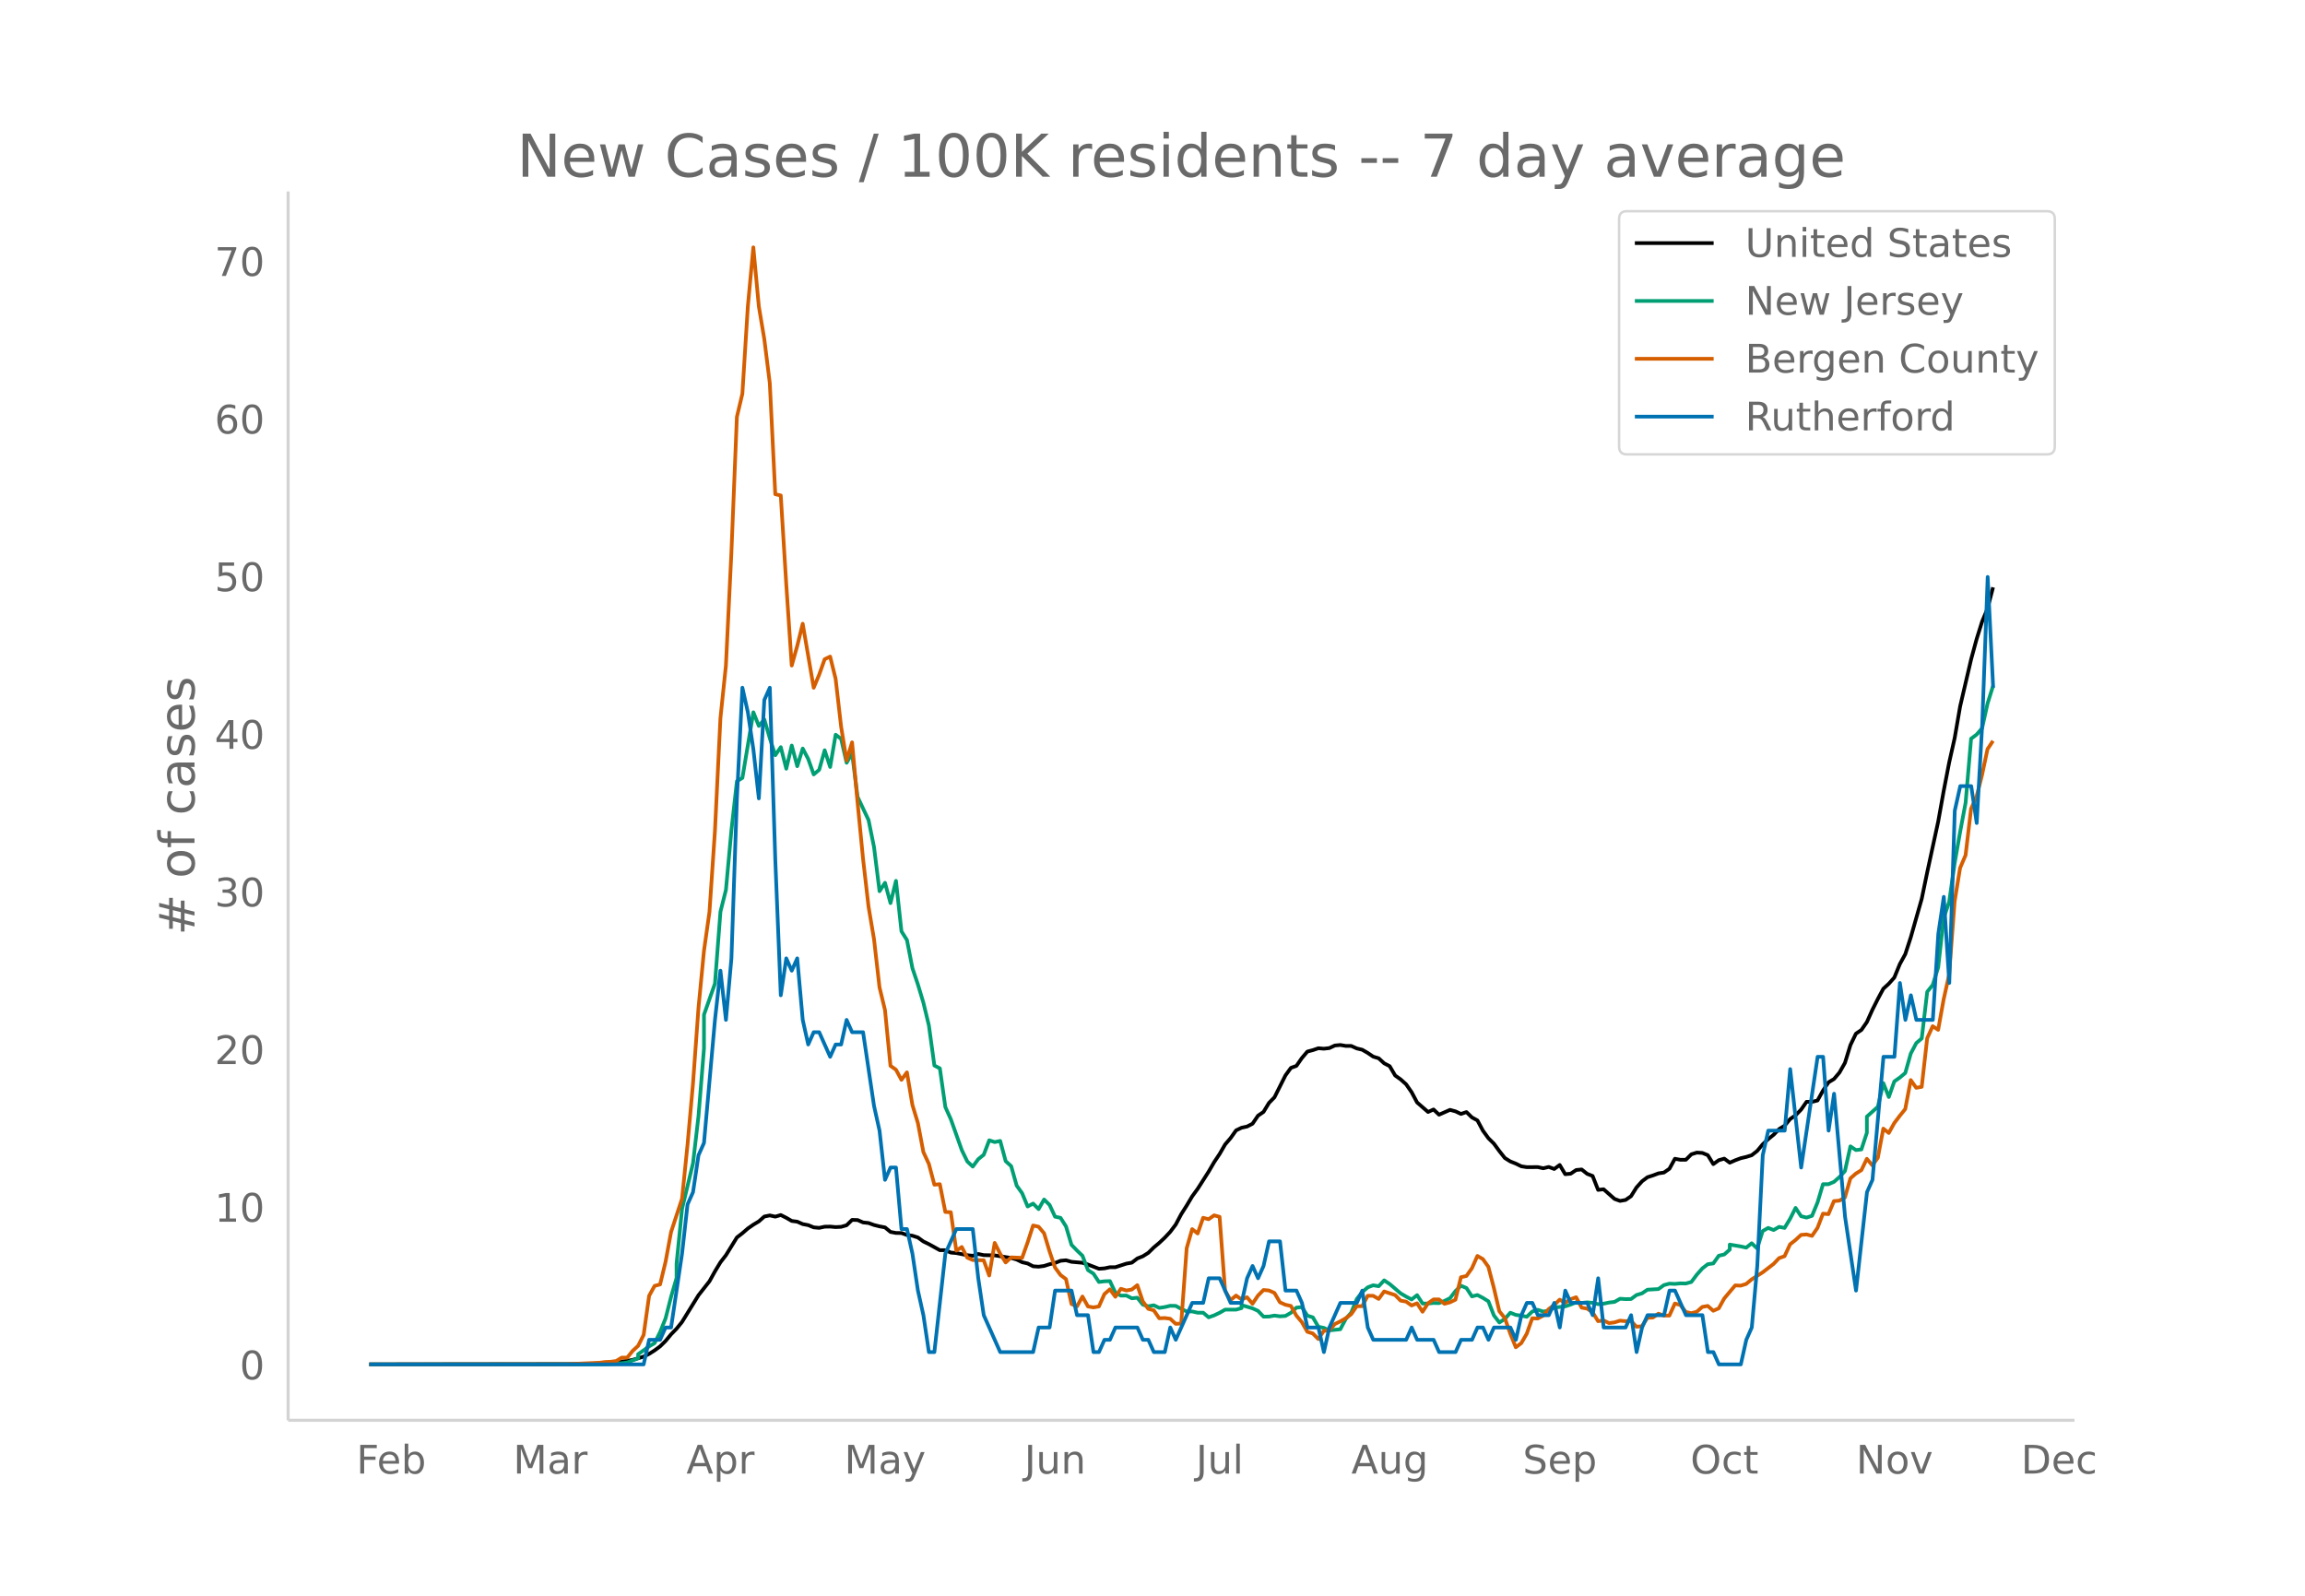 <svg height="864" viewBox="0 0 936 648" width="1248" xmlns="http://www.w3.org/2000/svg" xmlns:xlink="http://www.w3.org/1999/xlink"><defs><style>*{stroke-linecap:butt;stroke-linejoin:round}</style></defs><g id="figure_1"><path d="M0 648h936V0H0z" fill="#fff" id="patch_1"/><g id="axes_1"><path d="M117 576.72h725.4V77.76H117z" fill="none" id="patch_2"/><path clip-path="url(#p0efc6cc3c7)" d="M149.973 554.04l82.432-.108 8.911-.19 6.684-.364 6.683-.767 2.228-.415 4.456-1.308 2.228-1.12 2.228-1.411 2.228-1.64 2.228-2.204 2.228-2.688 2.227-2.282 2.228-2.748 6.684-10.848 4.456-5.664 2.228-4.017 2.227-3.686 2.228-2.874 4.456-7.216 2.228-1.724 2.228-1.93 2.228-1.54 2.228-1.332 2.228-1.972 2.227-.445 2.228.495 2.228-.66 2.228 1.122 2.228 1.287 2.228.292 2.228.985 2.228.417 2.228.91 2.227.203 2.228-.48 2.228-.038 2.228.203 2.228-.108 2.228-.642 2.228-2.18 2.228.062 2.228.976 2.227.238 2.228.808 2.228.555 2.228.414 2.228 1.842 2.228.423 2.228.027 2.228.796 2.228.302 2.227.718 2.228 1.62 2.228 1.074 4.456 2.467 2.228-.014 2.228.98 2.228.193 4.455.877 2.228.206 2.228-.71 2.228.468 4.456.095 6.684 1.048 2.227.646 2.228 1.086 2.228.514 2.228 1.138 2.228.163 2.228-.298 2.228-.706 2.228-.51 2.227-.886 2.228-.206 2.228.633 4.456.39 2.228.718 4.456 1.71 2.228-.16 2.227-.47 2.228-.008 4.456-1.45 2.228-.396 2.228-1.704 2.228-.886 2.228-1.398 2.228-2.191 2.227-1.868 2.228-2.094 2.228-2.376 2.228-2.958 2.228-4.208 2.228-3.509 2.228-3.739 2.228-3.049 4.455-6.985 2.228-3.83 2.228-3.341 2.228-3.853 2.228-2.593 2.228-3.135 2.228-1.07 2.228-.48 2.228-1.147 2.227-3.27 2.228-1.519 2.228-3.66 2.228-2.28 4.456-8.891 2.228-3.063 2.228-.803 2.228-3.2 2.227-2.618 2.228-.584 2.228-.765 2.228.185 2.228-.248 2.228-1.038 2.228-.217 2.228.38 2.227.014 2.228 1.001 2.228.536 2.228 1.292 2.228 1.506 2.228.674 2.228 2.042 2.228 1.15 2.228 3.792 2.227 1.579 2.228 1.998 2.228 3.197 2.228 4.181 4.456 3.86 2.228-1.015 2.228 2.12 4.455-1.964 2.228.608 2.228 1.044 2.228-.76 2.228 2.182 2.228 1.207 2.228 4.162 2.228 3.068 2.228 2.2 2.227 3.037 2.228 2.81 2.228 1.393 2.228.88 2.228 1.089 2.228.35 4.456-.034 2.228.489 2.227-.547 2.228.83 2.228-1.627 2.228 3.737 2.228-.196 2.228-1.5 2.228-.216 2.228 1.773 2.228.872 2.227 5.653 2.228-.265 4.456 3.939 2.228.802 2.228-.387 2.228-1.527 2.228-3.557 2.228-2.491 2.227-1.668 2.228-.715 2.228-.847 2.228-.332 2.228-1.537 2.228-4.06 2.228.415 2.228-.016 2.227-2.212 2.228-.696 2.228.144 2.228.907 2.228 3.632 2.228-1.596 2.228-.63 2.228 1.653 2.228-.984 2.227-.836 2.228-.522 2.228-.69 2.228-1.74 2.228-2.675 2.228-2.102 2.228-1.806 2.228-2.307 2.228-1.362 2.227-2.696 2.228-1.54 2.228-2.28 2.228-3.189 2.228.024 2.228-.562 2.228-4.03 2.228-3.331 2.228-1.348 2.227-2.633 2.228-3.924 2.228-7.232 2.228-4.628 2.228-1.509 2.228-3.214 2.228-4.958 2.228-4.427 2.228-4.151 2.227-2.035 2.228-2.495 2.228-5.44 2.228-4.062 2.228-6.842 4.456-15.668 2.228-10.763 4.455-20.567 2.228-12.405 2.228-11.562 2.228-9.909 2.228-12.915 4.456-19.08 2.228-8.202 2.227-7.116 2.228-5.342 2.228-8.59h0" fill="none" stroke="#000" stroke-linecap="round" stroke-width="1.5" id="line2d_1"/><path clip-path="url(#p0efc6cc3c7)" d="M149.973 554.04l95.799-.062 4.456-.206h0l4.455-.494 4.456-1.74v-1.647l4.456-3.182 2.228-1.317 2.228-4.5 2.228-5.549 2.228-8.751 2.227-7.64v-5.837l2.228-22.229 4.456-18.542 2.228-19.17 2.228-27.418v-13.714l4.456-12.653 2.227-29.158 2.228-8.864 2.228-24.257 2.228-19.87 2.228-1.35 4.456-26.655 2.228 5.54 2.228-2.626 2.227 7.66 2.228 6.857 2.228-3.274 2.228 8.762 2.228-9.41 2.228 8.39 2.228-7.176 2.228 4.232 2.228 6.28 2.227-1.874 2.228-7.938 2.228 6.785 2.228-13.096 2.228 1.678 2.228 9.71 2.228-3.851 2.228 17.821v-.103l4.455 9.4 2.228 11.017 2.228 17.873 2.228-3.408 2.228 8.237 2.228-9.03 2.228 20.489 2.228 3.541 2.228 11.439 2.227 6.62 2.228 7.403 2.228 9.225 2.228 16.267 2.228 1.153 2.228 15.711 2.228 4.942 4.456 12.55 2.227 4.602 2.228 2.08 2.228-3.006 2.228-1.812 2.228-5.858 2.228.73 2.228-.473 2.228 8.226 2.228 2.008 2.227 7.897 2.228 3.109 2.228 5.374 2.228-1.173 2.228 2.244 2.228-3.902 2.228 2.193 2.228 4.787 2.227.464 2.228 3.51 2.228 7.465 2.228 2.296 2.228 2.131 2.228 5.827 2.228 1.442 2.228 3.377 2.228-.278 2.227-.083 2.228 4.716 2.228 1.194 2.228-.051 2.228 1.142 2.228-.247 2.228 2.811 2.228.68 2.228-.422 2.227 1.06 2.228-.33 2.228-.525 2.228.042 2.228 1.225 2.228 1.03 2.228.01 2.228.504 2.228-.01 2.227 1.884 2.228-.783 2.228-1.06 2.228-1.277h4.456l2.228-.617v-1.226l4.456 1.318 2.227 1.03 2.228 2.337 2.228-.02 2.228-.412 2.228.308 2.228-.154 2.228-1.297 2.228-2.08 2.228-.227 2.227 3.48 2.228.7 2.228 3.81 2.228.453 2.228 1.03 4.456-.464 2.228-4.2 2.227-2.574 2.228-5.519 2.228-2.77 2.228-1.956 2.228-.844 2.228.391 2.228-2.388 2.228 1.482 4.455 3.8 2.228 1.307 2.228 1.174 2.228-1.75 2.228 3.397 2.228.01 2.228-.236 2.228.061 2.228-.906 2.227-1.091 2.228-2.903 2.228-2.162 2.228.926 2.228 3.408 2.228-.556 2.228 1.163 2.228 1.38 2.228 5.724 2.227 2.883 2.228-1.451 2.228-2.523 2.228.896 2.228.298 2.228.453 2.228-2.13 2.228-.7 2.228.72 2.227-.34 2.228-1.277 4.456-.494 2.228-.73 2.228-.938 2.228.247 2.228-.205 2.228.175 2.227.545 2.228-.185 2.228-.474 2.228-.257 2.228-1.277 2.228.144 2.228-.02 2.228-1.637 2.228-.67 2.227-1.492 4.456-.258 2.228-1.606 2.228-.597 2.228.103 2.228-.206 2.228.052 2.227-.629 2.228-2.975 2.228-2.522 2.228-1.72 2.228-.309 2.228-3.13 2.228-.514 2.228-1.977v-2.028l4.455.741 2.228.494 2.228-1.781 2.228 2.1 2.228-7.042 2.228-1.287 2.228.855 2.228-1.287 2.228.432 2.227-3.696 2.228-4.427 2.228 3.367 2.228.566 2.228-.72 2.228-5.396 2.228-7.444h2.228l2.228-.947 2.227-1.966 2.228-2.42 2.228-10.038 2.228 1.503 2.228-.247 2.228-6.785v-6.548l4.456-3.995 2.228-9.585 2.227 5.622 2.228-6.322 2.228-1.565 2.228-1.863 2.228-7.887 2.228-4.242 2.228-1.904 2.228-18.934 2.228-2.78 2.227-7.104 2.228-20.066 2.228-6.517 2.228-15.742 2.228-12.726 2.228-11.85 2.228-25.997 2.228-1.657 2.227-2.564 2.228-10.07 2.228-7.113h0" fill="none" stroke="#009e73" stroke-linecap="round" stroke-width="1.5" id="line2d_2"/><path clip-path="url(#p0efc6cc3c7)" d="M149.973 554.04l80.204-.098 13.367-.589 2.228-.294 2.228-.098 2.228-.294 2.228-1.374h2.227l2.228-2.746 2.228-2.06 2.228-4.415 2.228-15.892 2.228-4.021 2.228-.59 2.228-9.22 2.228-12.066 4.455-13.537 2.228-21.876 2.228-24.917 2.228-30.704 2.228-23.15 2.228-15.794 2.228-32.863 2.227-45.811 2.228-21.385 2.228-45.91 2.228-55.032 2.228-9.417 2.228-35.511 2.228-23.936 2.228 23.936 2.228 13.34 2.227 17.854 2.228 45.125 2.228.49 2.228 36.002 2.228 33.059 2.228-7.946 2.228-9.025 4.456 25.996 2.227-5.298 2.228-6.278 2.228-1.079 2.228 9.025 2.228 19.423 2.228 13.734 2.228-7.357 2.228 24.426 2.228 22.856 2.227 19.423 2.228 13.243 2.228 19.522 2.228 9.22 2.228 22.661 2.228 1.57 2.228 4.12 2.228-3.041 2.228 13.243 2.227 7.357 2.228 11.772 2.228 4.807 2.228 8.436 2.228-.196 2.228 11.28 2.228.099 2.228 15.597 2.228-1.471 2.227 4.316 2.228.981 4.456.098 2.228 6.18 2.228-13.243 2.228 4.415 2.228 3.531 2.228-2.06 4.455.196 2.228-6.278 2.228-6.867 2.228.49 2.228 2.65 2.228 7.357 2.228 6.572 2.227 3.041 2.228 1.668 2.228 10.104 2.228.98 2.228-4.021 2.228 4.022 2.228.392 2.228-.392 2.228-5.003 2.227-1.962 2.228 3.04 2.228-3.236 2.228.686 2.228-.392 2.228-1.766 2.228 6.573 2.228 3.04 2.228.59 2.227 3.236 2.228-.098 2.228.295 2.228 2.06 2.228-.098 2.228-30.607 2.228-7.75 2.228 1.766 2.228-6.376 2.227.589 2.228-1.57 2.228.589 2.228 30.017 2.228 3.826 2.228-1.864 2.228 1.57 2.228-.883 2.228 2.649 2.227-3.336 2.228-2.256 2.228.196 2.228.981 2.228 3.826 2.228.981 2.228.49 2.228 3.924 2.228 2.649 2.227 3.924 2.228.687 2.228 2.256 2.228-3.335 2.228-.197 2.228-2.55 2.228-1.08 2.228-1.275 2.227-1.667 2.228-3.237h2.228l2.228-4.219h2.228l2.228 1.276 2.228-3.041 4.456 1.471 2.227 2.256 2.228.393 2.228 1.57 2.228-.884 2.228 3.434 2.228-3.434 2.228-1.57h2.228l2.228 1.767 2.227-.589 2.228-1.079 2.228-9.123 2.228-.49 2.228-3.14 2.228-5.003 2.228 1.276 2.228 3.139 2.228 8.534 2.227 9.516 2.228 2.746 2.228 6.377 2.228 5.493 2.228-1.668 2.228-3.825 2.228-6.279 2.228.099 2.228-1.178 2.227-2.648 2.228-1.668 2.228-2.158 2.228 1.275 2.228-1.471 2.228-.785 2.228 4.218 2.228.393 2.228 1.471 2.227 3.63 2.228-.295 2.228 1.08 2.228-.295 2.228-.687 2.228.197 2.228-.098 2.228 2.354 2.228-.196 2.227-3.434 2.228-.098 2.228-1.57 2.228.785h2.228l2.228-4.904 2.228.588 2.228 2.845 2.227.49 2.228-.588 2.228-1.962 2.228-.392 2.228 1.961 2.228-.98 2.228-4.022 4.456-5.298 2.227.098 2.228-.686 2.228-1.864 4.456-2.845 4.456-3.433 2.228-2.355 2.228-.784 2.227-4.807 2.228-1.766 2.228-2.06 2.228-.196 2.228.588 2.228-3.237 2.228-5.787 2.228.196 2.228-5.297 2.227-.197 2.228-1.275 2.228-7.75 2.228-1.962 2.228-1.373 2.228-4.61 2.228 2.648 2.228-3.04 2.228-11.87 2.227 1.765 2.228-4.022 2.228-2.943 2.228-2.746 2.228-11.772 2.228 3.14 2.228-.393 2.228-19.718 2.228-4.905 2.227 1.472 2.228-12.36 2.228-10.006 2.228-29.724 2.228-13.635 2.228-5.2 2.228-18.834 2.228-4.905 2.227-8.828 2.228-10.497 2.228-3.335h0" fill="none" stroke="#d55e00" stroke-linecap="round" stroke-width="1.5" id="line2d_3"/><path clip-path="url(#p0efc6cc3c7)" d="M149.973 554.04h111.394l2.228-9.992h4.456l2.228-4.997h2.228l4.455-29.977 2.228-19.985 2.228-4.996 2.228-14.989 2.228-4.996 4.456-49.963 2.227-19.985 2.228 19.985 2.228-24.98 2.228-64.952 2.228-44.966 2.228 9.992 2.228 14.99 2.228 19.984 2.228-39.97 2.227-4.996 2.228 69.947 2.228 54.959 2.228-14.989 2.228 4.996 2.228-4.996 2.228 24.981 2.228 9.993 2.228-4.996h2.227l4.456 9.992 2.228-4.996h2.228l2.228-9.993 2.228 4.997h4.456l4.455 29.977 2.228 9.993 2.228 19.984 2.228-4.996h2.228l2.228 24.981h2.228l2.228 9.993 2.227 14.989 2.228 9.992 2.228 14.989h2.228l4.456-39.97 4.456-9.993h6.683l2.228 19.985 2.228 14.99 6.684 14.988h13.367l2.228-9.993h4.456l2.228-14.988h6.683l2.228 9.992h4.456l2.228 14.989h2.228l2.228-4.996h2.227l2.228-4.997h8.912l2.228 4.997h2.228l2.228 4.996h4.455l2.228-9.993 2.228 4.997 6.684-14.99h4.456l2.227-9.992h4.456l4.456 9.993h4.456l2.228-9.993 2.228-4.996 2.227 4.996 2.228-4.996 2.228-9.992h4.456l2.228 19.985h4.456l2.228 4.996 2.227 9.992h4.456l2.228 9.993 2.228-9.993 4.456-9.992h6.683l2.228-4.996 2.228 14.988 2.228 4.997h13.367l2.228-4.997 2.228 4.997h6.684l2.228 4.996h6.683l2.228-4.996h4.456l2.228-4.997h2.228l2.228 4.997 2.228-4.997h6.683l2.228 4.997 2.228-9.993 2.228-4.996h2.228l2.228 4.996h4.455l2.228-4.996 2.228 9.992 2.228-14.988 2.228 4.996h6.684l2.228 4.996 2.227-14.989 2.228 19.985h8.912l2.228-4.996 2.228 14.989 2.228-9.993 2.227-4.996h6.684l2.228-9.992h2.228l4.456 9.992h6.683l2.228 14.989h2.228l2.228 4.996h8.911l2.228-9.992 2.228-4.997 2.228-24.98 2.228-44.967 2.228-9.992h6.684l2.227-24.982 4.456 39.97 6.684-44.966h2.228l2.228 29.978 2.228-14.99 4.455 49.963 4.456 29.978 4.456-39.97 2.228-4.997 4.456-49.962h4.455l2.228-29.977 2.228 14.988 2.228-9.992 2.228 9.992h6.684l2.227-34.973 2.228-14.989 2.228 34.974 2.228-69.948 2.228-9.992h4.456l2.228 14.989 2.227-39.97 2.228-59.955 2.228 44.966h0" fill="none" stroke="#0072b2" stroke-linecap="round" stroke-width="1.5" id="line2d_4"/><path d="M117 576.72V77.76" fill="none" stroke="#d3d3d3" stroke-linecap="square" stroke-width="1.25" id="patch_3"/><path d="M117 576.72h725.4" fill="none" stroke="#d3d3d3" stroke-linecap="square" stroke-width="1.25" id="patch_4"/><g id="matplotlib.axis_1"><g id="xtick_1"><g transform="matrix(.16 0 0 -.16 144.722 598.378)" fill="#696969" id="text_1"><defs><path d="M9.813 72.906h41.89v-8.312H19.672V43.109h28.906v-8.297H19.672V0h-9.86z" id="DejaVuSans-70"/><path d="M56.203 29.594v-4.39H14.891q.593-9.282 5.593-14.142 5-4.859 13.938-4.859 5.172 0 10.031 1.266 4.86 1.265 9.656 3.812v-8.5Q49.266.734 44.187-.344 39.11-1.422 33.892-1.422q-13.094 0-20.735 7.61-7.64 7.625-7.64 20.625 0 13.421 7.25 21.296Q20.016 56 32.328 56q11.031 0 17.453-7.11 6.422-7.093 6.422-19.296zm-8.984 2.64q-.094 7.36-4.125 11.75-4.032 4.407-10.672 4.407-7.516 0-12.031-4.25-4.516-4.25-5.203-11.97z" id="DejaVuSans-101"/><path d="M48.688 27.297q0 9.906-4.079 15.547-4.078 5.64-11.203 5.64-7.14 0-11.218-5.64-4.079-5.64-4.079-15.547 0-9.906 4.078-15.547 4.079-5.64 11.22-5.64 7.124 0 11.202 5.64t4.078 15.547zM18.108 46.39q2.844 4.875 7.157 7.234Q29.594 56 35.594 56q9.968 0 16.187-7.906 6.235-7.907 6.235-20.797T51.78 6.484q-6.218-7.906-16.187-7.906-6 0-10.328 2.375-4.313 2.375-7.157 7.25V0H9.08v75.984h9.03z" id="DejaVuSans-98"/></defs><use xlink:href="#DejaVuSans-70"/><use x="52.02" xlink:href="#DejaVuSans-101"/><use x="113.543" xlink:href="#DejaVuSans-98"/></g></g><g id="xtick_2"><g transform="matrix(.16 0 0 -.16 208.4 598.378)" fill="#696969" id="text_2"><defs><path d="M9.813 72.906h14.703l18.593-49.61 18.703 49.61h14.704V0H66.89v64.016l-18.797-50h-9.907l-18.796 50V0H9.813z" id="DejaVuSans-77"/><path d="M34.281 27.484q-10.89 0-15.093-2.484-4.204-2.484-4.204-8.5 0-4.781 3.157-7.594 3.156-2.797 8.562-2.797 7.485 0 12 5.297 4.516 5.297 4.516 14.078v2zm17.922 3.72V0H43.22v8.297Q40.14 3.328 35.547.953q-4.594-2.375-11.234-2.375-8.391 0-13.36 4.719Q6 8.016 6 15.922q0 9.219 6.172 13.906 6.187 4.688 18.437 4.688h12.61v.89q0 6.203-4.078 9.594-4.078 3.39-11.453 3.39-4.688 0-9.141-1.124-4.438-1.125-8.531-3.375v8.312q4.921 1.906 9.562 2.844 4.64.953 9.031.953 11.875 0 17.735-6.156 5.86-6.14 5.86-18.64z" id="DejaVuSans-97"/><path d="M41.11 46.297q-1.516.875-3.297 1.281Q36.03 48 33.89 48q-7.625 0-11.703-4.953-4.079-4.953-4.079-14.234V0H9.08v54.688h9.03v-8.5q2.844 4.984 7.375 7.39Q30.031 56 36.531 56q.922 0 2.047-.125 1.125-.11 2.484-.36z" id="DejaVuSans-114"/></defs><use xlink:href="#DejaVuSans-77"/><use x="86.279" xlink:href="#DejaVuSans-97"/><use x="147.559" xlink:href="#DejaVuSans-114"/></g></g><g id="xtick_3"><g transform="matrix(.16 0 0 -.16 278.717 598.378)" fill="#696969" id="text_3"><defs><path d="M34.188 63.188L20.797 26.906h26.812zm-5.579 9.718h11.188L67.578 0h-10.25l-6.64 18.703h-32.86L11.188 0H.78z" id="DejaVuSans-65"/><path d="M18.11 8.203v-29H9.077v75.484h9.031v-8.296q2.844 4.875 7.157 7.234Q29.594 56 35.594 56q9.968 0 16.187-7.906 6.235-7.907 6.235-20.797T51.78 6.484q-6.218-7.906-16.187-7.906-6 0-10.328 2.375-4.313 2.375-7.157 7.25zm30.578 19.094q0 9.906-4.079 15.547-4.078 5.64-11.203 5.64-7.14 0-11.218-5.64-4.079-5.64-4.079-15.547 0-9.906 4.078-15.547 4.079-5.64 11.22-5.64 7.124 0 11.202 5.64t4.078 15.547z" id="DejaVuSans-112"/></defs><use xlink:href="#DejaVuSans-65"/><use x="68.408" xlink:href="#DejaVuSans-112"/><use x="131.885" xlink:href="#DejaVuSans-114"/></g></g><g id="xtick_4"><g transform="matrix(.16 0 0 -.16 342.854 598.378)" fill="#696969" id="text_4"><defs><path d="M32.172-5.078q-3.797-9.766-7.422-12.735-3.61-2.984-9.656-2.984H7.906v7.516h5.282q3.703 0 5.75 1.765Q21-9.766 23.483-3.219l1.61 4.094-22.11 53.813H12.5l17.094-42.766 17.093 42.766h9.516z" id="DejaVuSans-121"/></defs><use xlink:href="#DejaVuSans-77"/><use x="86.279" xlink:href="#DejaVuSans-97"/><use x="147.559" xlink:href="#DejaVuSans-121"/></g></g><g id="xtick_5"><g transform="matrix(.16 0 0 -.16 415.959 598.378)" fill="#696969" id="text_5"><defs><path d="M9.813 72.906h9.859V5.078q0-13.187-5-19.14-5-5.954-16.094-5.954h-3.75v8.297h3.078q6.531 0 9.219 3.672Q9.813-4.39 9.813 5.078z" id="DejaVuSans-74"/><path d="M8.5 21.578v33.11h8.984V21.922q0-7.766 3.016-11.656 3.031-3.875 9.094-3.875 7.265 0 11.484 4.64 4.234 4.64 4.234 12.656v31h8.985V0h-8.984v8.406Q42.047 3.422 37.718 1q-4.313-2.422-10.032-2.422-9.421 0-14.312 5.86Q8.5 10.296 8.5 21.578zM31.11 56z" id="DejaVuSans-117"/><path d="M54.89 33.016V0h-8.984v32.719q0 7.765-3.031 11.61-3.031 3.858-9.078 3.858-7.281 0-11.484-4.64-4.204-4.625-4.204-12.64V0H9.08v54.688h9.03v-8.5q3.235 4.937 7.594 7.374Q30.078 56 35.797 56q9.422 0 14.25-5.828 4.844-5.828 4.844-17.156z" id="DejaVuSans-110"/></defs><use xlink:href="#DejaVuSans-74"/><use x="29.492" xlink:href="#DejaVuSans-117"/><use x="92.871" xlink:href="#DejaVuSans-110"/></g></g><g id="xtick_6"><g transform="matrix(.16 0 0 -.16 485.643 598.378)" fill="#696969" id="text_6"><defs><path d="M9.422 75.984h8.984V0H9.422z" id="DejaVuSans-108"/></defs><use xlink:href="#DejaVuSans-74"/><use x="29.492" xlink:href="#DejaVuSans-117"/><use x="92.871" xlink:href="#DejaVuSans-108"/></g></g><g id="xtick_7"><g transform="matrix(.16 0 0 -.16 548.738 598.378)" fill="#696969" id="text_7"><defs><path d="M45.406 27.984q0 9.766-4.031 15.125-4.016 5.375-11.297 5.375-7.219 0-11.25-5.375-4.031-5.359-4.031-15.125 0-9.718 4.031-15.093t11.25-5.375q7.281 0 11.297 5.375 4.031 5.375 4.031 15.093zm8.985-21.203q0-13.953-6.203-20.765Q42-20.797 29.203-20.797q-4.734 0-8.937.703-4.203.703-8.157 2.172v8.735q3.954-2.141 7.813-3.157 3.86-1.031 7.86-1.031 8.843 0 13.234 4.61 4.39 4.609 4.39 13.937v4.453q-2.781-4.844-7.125-7.234Q33.938 0 27.875 0 17.828 0 11.672 7.656q-6.156 7.672-6.156 20.328 0 12.688 6.156 20.344Q17.828 56 27.875 56q6.063 0 10.406-2.39 4.344-2.391 7.125-7.22v8.297h8.985z" id="DejaVuSans-103"/></defs><use xlink:href="#DejaVuSans-65"/><use x="68.408" xlink:href="#DejaVuSans-117"/><use x="131.787" xlink:href="#DejaVuSans-103"/></g></g><g id="xtick_8"><g transform="matrix(.16 0 0 -.16 618.344 598.378)" fill="#696969" id="text_8"><defs><path d="M53.516 70.516V60.89q-5.61 2.687-10.594 4-4.984 1.328-9.625 1.328-8.047 0-12.422-3.125t-4.375-8.89q0-4.845 2.906-7.313 2.907-2.453 11.016-3.97l5.953-1.218q11.031-2.11 16.281-7.406 5.25-5.297 5.25-14.172 0-10.61-7.11-16.078-7.093-5.469-20.812-5.469-5.172 0-11.015 1.172Q13.14.922 6.89 3.219v10.156q6-3.36 11.765-5.078 5.766-1.703 11.328-1.703 8.438 0 13.032 3.312 4.593 3.328 4.593 9.485 0 5.359-3.297 8.39-3.296 3.032-10.812 4.547L27.484 33.5q-11.03 2.188-15.968 6.875-4.922 4.688-4.922 13.047 0 9.672 6.812 15.234 6.813 5.563 18.766 5.563 5.14 0 10.453-.938 5.328-.922 10.89-2.765z" id="DejaVuSans-83"/></defs><use xlink:href="#DejaVuSans-83"/><use x="63.477" xlink:href="#DejaVuSans-101"/><use x="125" xlink:href="#DejaVuSans-112"/></g></g><g id="xtick_9"><g transform="matrix(.16 0 0 -.16 686.428 598.378)" fill="#696969" id="text_9"><defs><path d="M39.406 66.219q-10.75 0-17.078-8.016-6.312-8-6.312-21.828 0-13.766 6.312-21.781 6.328-8 17.078-8 10.735 0 17.016 8 6.281 8.015 6.281 21.781 0 13.828-6.281 21.828-6.281 8.016-17.016 8.016zm0 8q15.328 0 24.5-10.281 9.188-10.282 9.188-27.563 0-17.234-9.188-27.516-9.172-10.28-24.5-10.28-15.375 0-24.593 10.25-9.204 10.265-9.204 27.546t9.204 27.563q9.218 10.28 24.593 10.28z" id="DejaVuSans-79"/><path d="M48.781 52.594v-8.407q-3.812 2.11-7.64 3.157-3.828 1.047-7.735 1.047-8.75 0-13.593-5.547-4.829-5.532-4.829-15.547 0-10.016 4.829-15.563 4.843-5.53 13.593-5.53 3.907 0 7.735 1.046 3.828 1.047 7.64 3.156V2.094Q45.016.344 40.984-.531q-4.015-.89-8.562-.89-12.36 0-19.64 7.765-7.266 7.765-7.266 20.953 0 13.375 7.343 21.031Q20.22 56 33.016 56q4.14 0 8.093-.86 3.953-.843 7.672-2.546z" id="DejaVuSans-99"/><path d="M18.313 70.219V54.688h18.5v-6.985h-18.5V18.016q0-6.688 1.828-8.594 1.828-1.906 7.453-1.906h9.218V0h-9.218q-10.407 0-14.36 3.875-3.953 3.89-3.953 14.14v29.688H2.687v6.984h6.594V70.22z" id="DejaVuSans-116"/></defs><use xlink:href="#DejaVuSans-79"/><use x="78.711" xlink:href="#DejaVuSans-99"/><use x="133.691" xlink:href="#DejaVuSans-116"/></g></g><g id="xtick_10"><g transform="matrix(.16 0 0 -.16 753.71 598.378)" fill="#696969" id="text_10"><defs><path d="M9.813 72.906h13.28l32.329-60.984v60.984h9.562V0h-13.28L19.39 60.984V0H9.813z" id="DejaVuSans-78"/><path d="M30.61 48.39q-7.22 0-11.422-5.64-4.204-5.64-4.204-15.453 0-9.813 4.172-15.453 4.188-5.64 11.453-5.64 7.188 0 11.375 5.655 4.203 5.672 4.203 15.438 0 9.719-4.203 15.406-4.187 5.688-11.375 5.688zm0 7.61q11.718 0 18.406-7.625 6.703-7.61 6.703-21.078 0-13.422-6.703-21.078-6.688-7.64-18.407-7.64-11.765 0-18.437 7.64-6.656 7.656-6.656 21.078 0 13.469 6.656 21.078Q18.844 56 30.609 56z" id="DejaVuSans-111"/><path d="M2.984 54.688H12.5L29.594 8.797l17.093 45.89h9.516L35.687 0H23.485z" id="DejaVuSans-118"/></defs><use xlink:href="#DejaVuSans-78"/><use x="74.805" xlink:href="#DejaVuSans-111"/><use x="135.986" xlink:href="#DejaVuSans-118"/></g></g><g id="xtick_11"><g transform="matrix(.16 0 0 -.16 820.68 598.378)" fill="#696969" id="text_11"><defs><path d="M19.672 64.797V8.109h11.922q15.093 0 22.093 6.829 7 6.843 7 21.593 0 14.64-7 21.453-7 6.813-22.093 6.813zm-9.86 8.11h20.266q21.188 0 31.094-8.813 9.922-8.813 9.922-27.563 0-18.86-9.969-27.703Q51.172 0 30.078 0H9.813z" id="DejaVuSans-68"/></defs><use xlink:href="#DejaVuSans-68"/><use x="77.002" xlink:href="#DejaVuSans-101"/><use x="138.525" xlink:href="#DejaVuSans-99"/></g></g></g><g id="matplotlib.axis_2"><g id="ytick_1"><g transform="matrix(.16 0 0 -.16 97.32 560.119)" fill="#696969" id="text_12"><defs><path d="M31.781 66.406q-7.61 0-11.453-7.5Q16.5 51.422 16.5 36.375q0-14.984 3.828-22.484 3.844-7.5 11.453-7.5 7.672 0 11.5 7.5 3.844 7.5 3.844 22.484 0 15.047-3.844 22.531-3.828 7.5-11.5 7.5zm0 7.813q12.266 0 18.735-9.703 6.468-9.688 6.468-28.141 0-18.406-6.468-28.11-6.47-9.687-18.735-9.687-12.25 0-18.718 9.688-6.47 9.703-6.47 28.109 0 18.453 6.47 28.14Q19.53 74.22 31.78 74.22z" id="DejaVuSans-48"/></defs><use xlink:href="#DejaVuSans-48"/></g></g><g id="ytick_2"><g transform="matrix(.16 0 0 -.16 87.14 496.106)" fill="#696969" id="text_13"><defs><path d="M12.406 8.297h16.11v55.625l-17.532-3.516v8.985l17.438 3.515h9.86V8.296H54.39V0H12.406z" id="DejaVuSans-49"/></defs><use xlink:href="#DejaVuSans-49"/><use x="63.623" xlink:href="#DejaVuSans-48"/></g></g><g id="ytick_3"><g transform="matrix(.16 0 0 -.16 87.14 432.094)" fill="#696969" id="text_14"><defs><path d="M19.188 8.297h34.421V0H7.33v8.297q5.609 5.812 15.296 15.594 9.703 9.797 12.188 12.64 4.734 5.313 6.609 9 1.89 3.688 1.89 7.25 0 5.813-4.078 9.469-4.078 3.672-10.625 3.672-4.64 0-9.797-1.61-5.14-1.609-11-4.89v9.969Q13.767 71.78 18.938 73q5.188 1.219 9.485 1.219 11.328 0 18.062-5.672 6.735-5.656 6.735-15.125 0-4.5-1.688-8.531-1.672-4.016-6.125-9.485-1.218-1.422-7.765-8.187-6.532-6.766-18.453-18.922z" id="DejaVuSans-50"/></defs><use xlink:href="#DejaVuSans-50"/><use x="63.623" xlink:href="#DejaVuSans-48"/></g></g><g id="ytick_4"><g transform="matrix(.16 0 0 -.16 87.14 368.082)" fill="#696969" id="text_15"><defs><path d="M40.578 39.313Q47.656 37.797 51.625 33q3.984-4.781 3.984-11.813 0-10.78-7.422-16.703-7.421-5.906-21.093-5.906-4.578 0-9.438.906-4.86.907-10.031 2.72v9.515q4.094-2.39 8.969-3.61 4.89-1.218 10.218-1.218 9.266 0 14.125 3.656 4.86 3.656 4.86 10.64 0 6.454-4.516 10.079-4.515 3.64-12.562 3.64h-8.5v8.11h8.89q7.266 0 11.125 2.906 3.86 2.906 3.86 8.375 0 5.61-3.985 8.61-3.968 3.015-11.39 3.015-4.063 0-8.703-.89-4.641-.876-10.203-2.72v8.782q5.624 1.562 10.53 2.344 4.907.78 9.25.78 11.235 0 17.766-5.109 6.547-5.093 6.547-13.78 0-6.063-3.468-10.235-3.47-4.172-9.86-5.782z" id="DejaVuSans-51"/></defs><use xlink:href="#DejaVuSans-51"/><use x="63.623" xlink:href="#DejaVuSans-48"/></g></g><g id="ytick_5"><g transform="matrix(.16 0 0 -.16 87.14 304.07)" fill="#696969" id="text_16"><defs><path d="M37.797 64.313L12.89 25.39h24.906zm-2.594 8.593H47.61V25.391h10.407v-8.203H47.609V0h-9.812v17.188H4.89v9.515z" id="DejaVuSans-52"/></defs><use xlink:href="#DejaVuSans-52"/><use x="63.623" xlink:href="#DejaVuSans-48"/></g></g><g id="ytick_6"><g transform="matrix(.16 0 0 -.16 87.14 240.057)" fill="#696969" id="text_17"><defs><path d="M10.797 72.906h38.719v-8.312H19.828v-17.86q2.14.735 4.281 1.094 2.157.36 4.313.36 12.203 0 19.328-6.688 7.14-6.688 7.14-18.11 0-11.765-7.328-18.296-7.328-6.516-20.656-6.516-4.593 0-9.36.781-4.75.782-9.827 2.344v9.922q4.39-2.39 9.078-3.563 4.687-1.171 9.906-1.171 8.453 0 13.375 4.437 4.938 4.438 4.938 12.063 0 7.609-4.938 12.047-4.922 4.453-13.375 4.453-3.953 0-7.89-.875-3.922-.875-8.016-2.735z" id="DejaVuSans-53"/></defs><use xlink:href="#DejaVuSans-53"/><use x="63.623" xlink:href="#DejaVuSans-48"/></g></g><g id="ytick_7"><g transform="matrix(.16 0 0 -.16 87.14 176.045)" fill="#696969" id="text_18"><defs><path d="M33.016 40.375q-6.641 0-10.532-4.547-3.875-4.531-3.875-12.437 0-7.86 3.875-12.438 3.891-4.562 10.532-4.562 6.64 0 10.515 4.562 3.875 4.578 3.875 12.438 0 7.906-3.875 12.437-3.875 4.547-10.515 4.547zm19.578 30.922v-8.984q-3.719 1.75-7.5 2.671-3.782.938-7.5.938-9.766 0-14.922-6.594-5.14-6.594-5.875-19.922 2.875 4.25 7.219 6.516 4.359 2.266 9.578 2.266 10.984 0 17.36-6.672 6.374-6.657 6.374-18.125 0-11.235-6.64-18.032-6.641-6.78-17.672-6.78-12.657 0-19.344 9.687-6.688 9.703-6.688 28.109 0 17.281 8.204 27.563 8.203 10.28 22.015 10.28 3.719 0 7.5-.734t7.89-2.187z" id="DejaVuSans-54"/></defs><use xlink:href="#DejaVuSans-54"/><use x="63.623" xlink:href="#DejaVuSans-48"/></g></g><g id="ytick_8"><g transform="matrix(.16 0 0 -.16 87.14 112.033)" fill="#696969" id="text_19"><defs><path d="M8.203 72.906h46.875v-4.203L28.61 0H18.312L43.22 64.594H8.203z" id="DejaVuSans-55"/></defs><use xlink:href="#DejaVuSans-55"/><use x="63.623" xlink:href="#DejaVuSans-48"/></g></g><g transform="matrix(0 -.2 -.2 0 78.98 379.813)" fill="#696969" id="text_20"><defs><path d="M51.125 44H36.922l-4.11-16.313h14.313zm-7.328 27.781l-5.078-20.265h14.265L58.11 71.78h7.813L60.89 51.516h15.234V44h-17.14l-4-16.313h15.53V20.22H53.079L48 0h-7.813l5.032 20.219H30.906L25.875 0h-7.86l5.079 20.219H7.719v7.468h17.187L29 44H13.281v7.516h17.625l4.985 20.265z" id="DejaVuSans-35"/><path d="M37.11 75.984V68.5h-8.594q-4.828 0-6.72-1.953-1.874-1.953-1.874-7.031v-4.828h14.797v-6.985H19.922V0H10.89v47.703H2.297v6.984h8.594V58.5q0 9.125 4.25 13.297 4.25 4.187 13.468 4.187z" id="DejaVuSans-102"/><path d="M44.281 53.078v-8.5q-3.797 1.953-7.906 2.922-4.094.984-8.5.984-6.688 0-10.031-2.047-3.344-2.046-3.344-6.156 0-3.125 2.39-4.906 2.391-1.781 9.626-3.39l3.078-.688q9.562-2.047 13.593-5.781 4.032-3.735 4.032-10.422 0-7.625-6.032-12.078-6.03-4.438-16.578-4.438-4.39 0-9.156.86Q10.688.296 5.422 2v9.281q4.984-2.594 9.812-3.89 4.829-1.282 9.579-1.282 6.343 0 9.75 2.172 3.421 2.172 3.421 6.125 0 3.656-2.468 5.61-2.453 1.953-10.813 3.765l-3.125.735q-8.344 1.75-12.062 5.39-3.704 3.64-3.704 9.985 0 7.718 5.47 11.906Q16.75 56 26.811 56q4.97 0 9.36-.734 4.406-.72 8.11-2.188z" id="DejaVuSans-115"/></defs><use xlink:href="#DejaVuSans-35"/><use x="83.789" xlink:href="#DejaVuSans-32"/><use x="115.576" xlink:href="#DejaVuSans-111"/><use x="176.758" xlink:href="#DejaVuSans-102"/><use x="211.963" xlink:href="#DejaVuSans-32"/><use x="243.75" xlink:href="#DejaVuSans-99"/><use x="298.73" xlink:href="#DejaVuSans-97"/><use x="360.01" xlink:href="#DejaVuSans-115"/><use x="412.109" xlink:href="#DejaVuSans-101"/><use x="473.633" xlink:href="#DejaVuSans-115"/></g></g><g transform="matrix(.24 0 0 -.24 209.887 71.76)" fill="#696969" id="text_21"><defs><path d="M4.203 54.688h8.985l11.234-42.672 11.172 42.672h10.593l11.235-42.672 11.187 42.672h8.985L63.28 0H52.688L40.922 44.828 29.109 0H18.5z" id="DejaVuSans-119"/><path d="M64.406 67.281v-10.39q-4.984 4.64-10.625 6.922-5.64 2.296-11.984 2.296-12.5 0-19.14-7.64-6.641-7.64-6.641-22.094 0-14.406 6.64-22.047 6.64-7.64 19.14-7.64 6.345 0 11.985 2.296 5.64 2.297 10.625 6.938V5.609Q59.234 2.094 53.437.33q-5.78-1.75-12.218-1.75-16.563 0-26.094 10.124-9.516 10.14-9.516 27.672 0 17.578 9.516 27.703 9.531 10.14 26.094 10.14 6.531 0 12.312-1.734 5.797-1.734 10.875-5.203z" id="DejaVuSans-67"/><path d="M25.39 72.906h8.297L8.297-9.28H0z" id="DejaVuSans-47"/><path d="M9.813 72.906h9.859V42.094L52.39 72.906h12.703L28.906 38.922 67.672 0H54.688L19.672 35.11V0h-9.86z" id="DejaVuSans-75"/><path d="M9.422 54.688h8.984V0H9.422zm0 21.296h8.984v-11.39H9.422z" id="DejaVuSans-105"/><path d="M45.406 46.39v29.594h8.985V0h-8.985v8.203Q42.578 3.328 38.25.953q-4.313-2.375-10.375-2.375-9.906 0-16.14 7.906-6.22 7.922-6.22 20.813 0 12.89 6.22 20.797Q17.968 56 27.874 56q6.063 0 10.375-2.375 4.328-2.36 7.156-7.234zm-30.61-19.093q0-9.906 4.079-15.547 4.078-5.64 11.203-5.64 7.125 0 11.219 5.64 4.11 5.64 4.11 15.547 0 9.906-4.11 15.547-4.094 5.64-11.219 5.64-7.125 0-11.203-5.64-4.078-5.64-4.078-15.547z" id="DejaVuSans-100"/><path d="M4.89 31.39h26.313v-8H4.891z" id="DejaVuSans-45"/></defs><use xlink:href="#DejaVuSans-78"/><use x="74.805" xlink:href="#DejaVuSans-101"/><use x="136.328" xlink:href="#DejaVuSans-119"/><use x="218.115" xlink:href="#DejaVuSans-32"/><use x="249.902" xlink:href="#DejaVuSans-67"/><use x="319.727" xlink:href="#DejaVuSans-97"/><use x="381.006" xlink:href="#DejaVuSans-115"/><use x="433.105" xlink:href="#DejaVuSans-101"/><use x="494.629" xlink:href="#DejaVuSans-115"/><use x="546.729" xlink:href="#DejaVuSans-32"/><use x="578.516" xlink:href="#DejaVuSans-47"/><use x="612.207" xlink:href="#DejaVuSans-32"/><use x="643.994" xlink:href="#DejaVuSans-49"/><use x="707.617" xlink:href="#DejaVuSans-48"/><use x="771.24" xlink:href="#DejaVuSans-48"/><use x="834.863" xlink:href="#DejaVuSans-75"/><use x="900.439" xlink:href="#DejaVuSans-32"/><use x="932.227" xlink:href="#DejaVuSans-114"/><use x="971.09" xlink:href="#DejaVuSans-101"/><use x="1032.613" xlink:href="#DejaVuSans-115"/><use x="1084.713" xlink:href="#DejaVuSans-105"/><use x="1112.496" xlink:href="#DejaVuSans-100"/><use x="1175.973" xlink:href="#DejaVuSans-101"/><use x="1237.496" xlink:href="#DejaVuSans-110"/><use x="1300.875" xlink:href="#DejaVuSans-116"/><use x="1340.084" xlink:href="#DejaVuSans-115"/><use x="1392.184" xlink:href="#DejaVuSans-32"/><use x="1423.971" xlink:href="#DejaVuSans-45"/><use x="1460.055" xlink:href="#DejaVuSans-45"/><use x="1496.139" xlink:href="#DejaVuSans-32"/><use x="1527.926" xlink:href="#DejaVuSans-55"/><use x="1591.549" xlink:href="#DejaVuSans-32"/><use x="1623.336" xlink:href="#DejaVuSans-100"/><use x="1686.813" xlink:href="#DejaVuSans-97"/><use x="1748.092" xlink:href="#DejaVuSans-121"/><use x="1807.271" xlink:href="#DejaVuSans-32"/><use x="1839.059" xlink:href="#DejaVuSans-97"/><use x="1900.338" xlink:href="#DejaVuSans-118"/><use x="1959.518" xlink:href="#DejaVuSans-101"/><use x="2021.041" xlink:href="#DejaVuSans-114"/><use x="2062.154" xlink:href="#DejaVuSans-97"/><use x="2123.434" xlink:href="#DejaVuSans-103"/><use x="2186.91" xlink:href="#DejaVuSans-101"/></g><g id="legend_1"><path d="M660.668 184.5H831.2q3.2 0 3.2-3.2V88.96q0-3.2-3.2-3.2H660.667q-3.2 0-3.2 3.2v92.34q0 3.2 3.2 3.2z" fill="none" opacity=".8" stroke="#ccc" id="patch_5"/><path d="M663.867 98.718h32" fill="none" stroke="#000" stroke-linecap="round" stroke-width="1.5" id="line2d_5"/><g transform="matrix(.16 0 0 -.16 708.668 104.317)" fill="#696969" id="text_22"><defs><path d="M8.688 72.906h9.921V28.61q0-11.718 4.235-16.875 4.25-5.14 13.781-5.14 9.469 0 13.719 5.14 4.25 5.157 4.25 16.875v44.297H64.5V27.391q0-14.25-7.063-21.532-7.046-7.28-20.812-7.28-13.828 0-20.89 7.28-7.047 7.282-7.047 21.532z" id="DejaVuSans-85"/></defs><use xlink:href="#DejaVuSans-85"/><use x="73.193" xlink:href="#DejaVuSans-110"/><use x="136.572" xlink:href="#DejaVuSans-105"/><use x="164.355" xlink:href="#DejaVuSans-116"/><use x="203.564" xlink:href="#DejaVuSans-101"/><use x="265.088" xlink:href="#DejaVuSans-100"/><use x="328.564" xlink:href="#DejaVuSans-32"/><use x="360.352" xlink:href="#DejaVuSans-83"/><use x="423.828" xlink:href="#DejaVuSans-116"/><use x="463.037" xlink:href="#DejaVuSans-97"/><use x="524.316" xlink:href="#DejaVuSans-116"/><use x="563.525" xlink:href="#DejaVuSans-101"/><use x="625.049" xlink:href="#DejaVuSans-115"/></g><path d="M663.867 122.203h32" fill="none" stroke="#009e73" stroke-linecap="round" stroke-width="1.5" id="line2d_7"/><g transform="matrix(.16 0 0 -.16 708.668 127.802)" fill="#696969" id="text_23"><use xlink:href="#DejaVuSans-78"/><use x="74.805" xlink:href="#DejaVuSans-101"/><use x="136.328" xlink:href="#DejaVuSans-119"/><use x="218.115" xlink:href="#DejaVuSans-32"/><use x="249.902" xlink:href="#DejaVuSans-74"/><use x="279.395" xlink:href="#DejaVuSans-101"/><use x="340.918" xlink:href="#DejaVuSans-114"/><use x="382.031" xlink:href="#DejaVuSans-115"/><use x="434.131" xlink:href="#DejaVuSans-101"/><use x="495.654" xlink:href="#DejaVuSans-121"/></g><path d="M663.867 145.688h32" fill="none" stroke="#d55e00" stroke-linecap="round" stroke-width="1.5" id="line2d_9"/><g transform="matrix(.16 0 0 -.16 708.668 151.287)" fill="#696969" id="text_24"><defs><path d="M19.672 34.813V8.108H35.5q7.953 0 11.781 3.297 3.844 3.297 3.844 10.078 0 6.844-3.844 10.078-3.828 3.25-11.781 3.25zm0 29.984V42.828h14.61q7.218 0 10.75 2.703 3.546 2.719 3.546 8.282 0 5.515-3.547 8.25-3.531 2.734-10.75 2.734zm-9.86 8.11h25.204q11.28 0 17.375-4.688Q58.5 63.53 58.5 54.89q0-6.703-3.125-10.657-3.125-3.953-9.188-4.922 7.282-1.562 11.313-6.53 4.031-4.954 4.031-12.376 0-9.765-6.64-15.093Q48.25 0 35.984 0H9.812z" id="DejaVuSans-66"/></defs><use xlink:href="#DejaVuSans-66"/><use x="68.604" xlink:href="#DejaVuSans-101"/><use x="130.127" xlink:href="#DejaVuSans-114"/><use x="169.49" xlink:href="#DejaVuSans-103"/><use x="232.967" xlink:href="#DejaVuSans-101"/><use x="294.49" xlink:href="#DejaVuSans-110"/><use x="357.869" xlink:href="#DejaVuSans-32"/><use x="389.656" xlink:href="#DejaVuSans-67"/><use x="459.48" xlink:href="#DejaVuSans-111"/><use x="520.662" xlink:href="#DejaVuSans-117"/><use x="584.041" xlink:href="#DejaVuSans-110"/><use x="647.42" xlink:href="#DejaVuSans-116"/><use x="686.629" xlink:href="#DejaVuSans-121"/></g><path d="M663.867 169.173h32" fill="none" stroke="#0072b2" stroke-linecap="round" stroke-width="1.5" id="line2d_11"/><g transform="matrix(.16 0 0 -.16 708.668 174.773)" fill="#696969" id="text_25"><defs><path d="M44.39 34.188q3.172-1.079 6.172-4.594 3-3.516 6.032-9.672L66.609 0H56l-9.313 18.703q-3.624 7.328-7.015 9.719-3.39 2.39-9.25 2.39h-10.75V0h-9.86v72.906h22.266q12.5 0 18.656-5.234 6.157-5.219 6.157-15.766 0-6.89-3.203-11.437-3.204-4.532-9.297-6.282zM19.673 64.797V38.922h12.406q7.125 0 10.766 3.297 3.64 3.297 3.64 9.687 0 6.39-3.64 9.64-3.64 3.25-10.766 3.25z" id="DejaVuSans-82"/><path d="M54.89 33.016V0h-8.984v32.719q0 7.765-3.031 11.61-3.031 3.858-9.078 3.858-7.281 0-11.484-4.64-4.204-4.625-4.204-12.64V0H9.08v75.984h9.03V46.188q3.235 4.937 7.594 7.374Q30.078 56 35.797 56q9.422 0 14.25-5.828 4.844-5.828 4.844-17.156z" id="DejaVuSans-104"/></defs><use xlink:href="#DejaVuSans-82"/><use x="64.982" xlink:href="#DejaVuSans-117"/><use x="128.361" xlink:href="#DejaVuSans-116"/><use x="167.57" xlink:href="#DejaVuSans-104"/><use x="230.949" xlink:href="#DejaVuSans-101"/><use x="292.473" xlink:href="#DejaVuSans-114"/><use x="333.586" xlink:href="#DejaVuSans-102"/><use x="368.791" xlink:href="#DejaVuSans-111"/><use x="429.973" xlink:href="#DejaVuSans-114"/><use x="469.336" xlink:href="#DejaVuSans-100"/></g></g></g></g><defs><clipPath id="p0efc6cc3c7"><path d="M117 77.76h725.4v498.96H117z"/></clipPath></defs></svg>